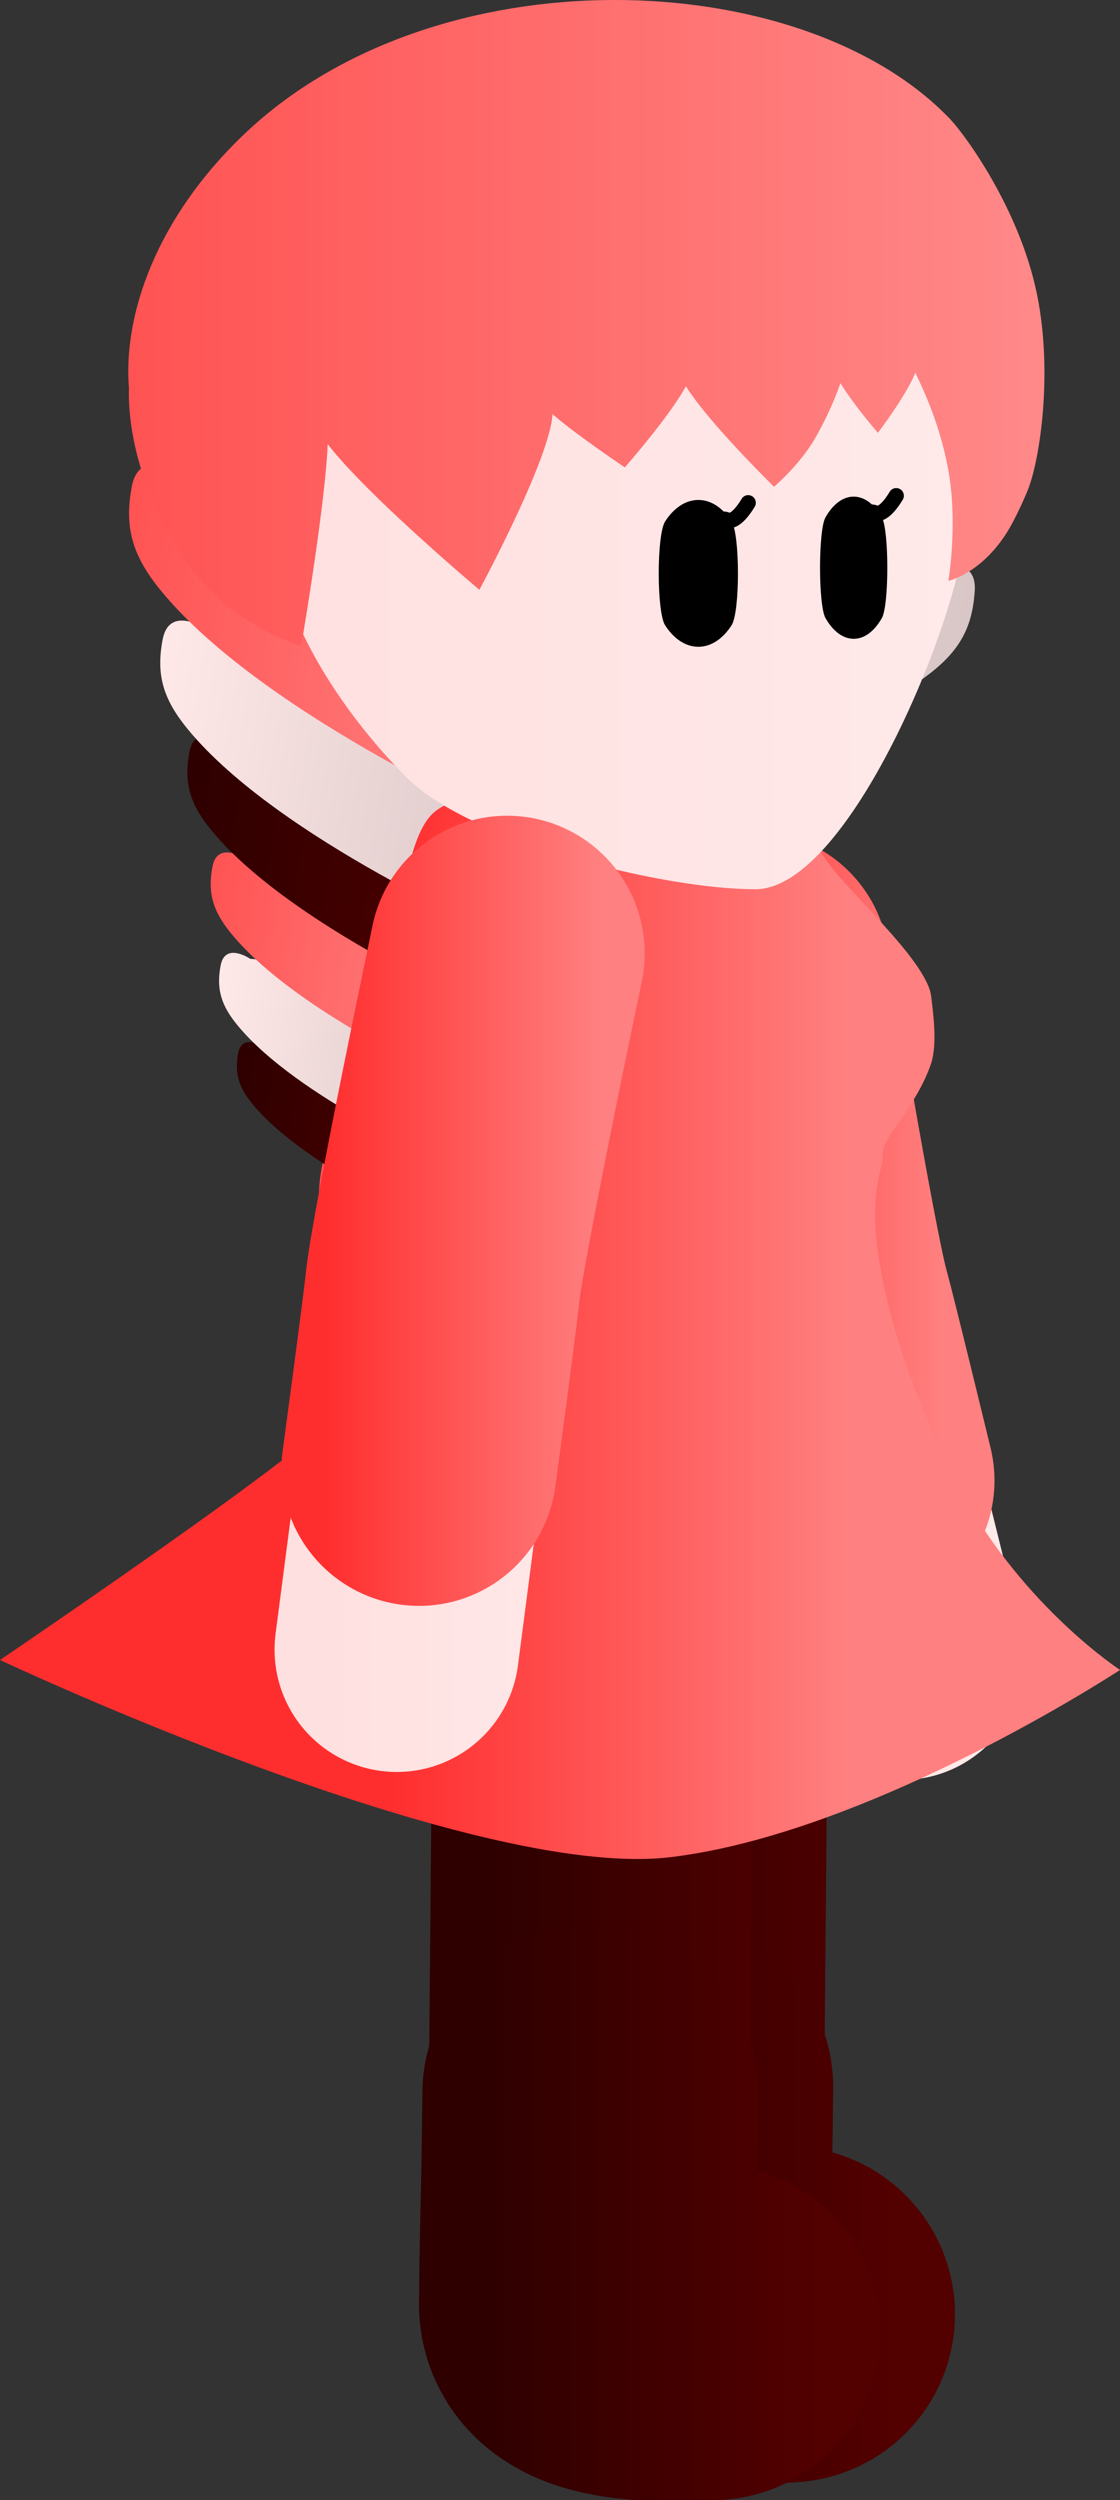 <svg version="1.1" xmlns="http://www.w3.org/2000/svg" xmlns:xlink="http://www.w3.org/1999/xlink" width="36.658" height="81.769" viewBox="0,0,36.658,81.769"><rect x="0" y="0" width="36.658" height="81.769" fill="#333333" stroke="none"/><defs><linearGradient x1="242.79" y1="182.802" x2="250.79" y2="182.802" gradientUnits="userSpaceOnUse" id="color-1"><stop offset="0" stop-color="#ffe0e0"/><stop offset="1" stop-color="#ffe9e9"/></linearGradient><linearGradient x1="241.501" y1="179.892" x2="250.501" y2="179.892" gradientUnits="userSpaceOnUse" id="color-2"><stop offset="0" stop-color="#ff2e2e"/><stop offset="1" stop-color="#ff8080"/></linearGradient><linearGradient x1="231.681" y1="180.113" x2="236.971" y2="180.962" gradientUnits="userSpaceOnUse" id="color-3"><stop offset="0" stop-color="#ff5353"/><stop offset="1" stop-color="#ff8989"/></linearGradient><linearGradient x1="229.857" y1="180.171" x2="233.688" y2="180.786" gradientUnits="userSpaceOnUse" id="color-4"><stop offset="0" stop-color="#ff5353"/><stop offset="1" stop-color="#ff8989"/></linearGradient><linearGradient x1="229.952" y1="176.291" x2="240.724" y2="178.02" gradientUnits="userSpaceOnUse" id="color-5"><stop offset="0" stop-color="#ff5353"/><stop offset="1" stop-color="#ff8989"/></linearGradient><linearGradient x1="227.177" y1="176.085" x2="234.876" y2="177.321" gradientUnits="userSpaceOnUse" id="color-6"><stop offset="0" stop-color="#2e0000"/><stop offset="1" stop-color="#520000"/></linearGradient><linearGradient x1="229.735" y1="173.759" x2="242.282" y2="175.773" gradientUnits="userSpaceOnUse" id="color-7"><stop offset="0" stop-color="#2e0000"/><stop offset="1" stop-color="#520000"/></linearGradient><linearGradient x1="226.552" y1="173.523" x2="235.52" y2="174.963" gradientUnits="userSpaceOnUse" id="color-8"><stop offset="0" stop-color="#ffe8e8"/><stop offset="1" stop-color="#d9c6c6"/></linearGradient><linearGradient x1="229.877" y1="170.822" x2="243.989" y2="173.088" gradientUnits="userSpaceOnUse" id="color-9"><stop offset="0" stop-color="#ffe8e8"/><stop offset="1" stop-color="#d9c6c6"/></linearGradient><linearGradient x1="226.243" y1="170.553" x2="236.328" y2="172.172" gradientUnits="userSpaceOnUse" id="color-10"><stop offset="0" stop-color="#ff5353"/><stop offset="1" stop-color="#ff8989"/></linearGradient><linearGradient x1="229.594" y1="167.506" x2="246.031" y2="170.145" gradientUnits="userSpaceOnUse" id="color-11"><stop offset="0" stop-color="#ff5353"/><stop offset="1" stop-color="#ff8989"/></linearGradient><linearGradient x1="225.424" y1="167.197" x2="237.172" y2="169.083" gradientUnits="userSpaceOnUse" id="color-12"><stop offset="0" stop-color="#2e0000"/><stop offset="1" stop-color="#520000"/></linearGradient><linearGradient x1="229.34" y1="164.284" x2="248.194" y2="167.311" gradientUnits="userSpaceOnUse" id="color-13"><stop offset="0" stop-color="#2e0000"/><stop offset="1" stop-color="#520000"/></linearGradient><linearGradient x1="224.483" y1="163.924" x2="237.958" y2="166.088" gradientUnits="userSpaceOnUse" id="color-14"><stop offset="0" stop-color="#ffe8e8"/><stop offset="1" stop-color="#d9c6c6"/></linearGradient><linearGradient x1="228.96" y1="159.853" x2="250.922" y2="163.378" gradientUnits="userSpaceOnUse" id="color-15"><stop offset="0" stop-color="#ffe8e8"/><stop offset="1" stop-color="#d9c6c6"/></linearGradient><linearGradient x1="223.39" y1="159.441" x2="239.086" y2="161.96" gradientUnits="userSpaceOnUse" id="color-16"><stop offset="0" stop-color="#ff5353"/><stop offset="1" stop-color="#ff8989"/></linearGradient><linearGradient x1="238.138" y1="201.552" x2="248.638" y2="201.552" gradientUnits="userSpaceOnUse" id="color-17"><stop offset="0" stop-color="#2e0000"/><stop offset="1" stop-color="#520000"/></linearGradient><linearGradient x1="237.879" y1="211.833" x2="248.879" y2="211.833" gradientUnits="userSpaceOnUse" id="color-18"><stop offset="0" stop-color="#2e0000"/><stop offset="1" stop-color="#520000"/></linearGradient><linearGradient x1="235.693" y1="202.133" x2="246.193" y2="202.133" gradientUnits="userSpaceOnUse" id="color-19"><stop offset="0" stop-color="#2e0000"/><stop offset="1" stop-color="#520000"/></linearGradient><linearGradient x1="235.434" y1="212.228" x2="246.434" y2="212.228" gradientUnits="userSpaceOnUse" id="color-20"><stop offset="0" stop-color="#2e0000"/><stop offset="1" stop-color="#520000"/></linearGradient><linearGradient x1="232.45" y1="174.399" x2="247.406" y2="174.399" gradientUnits="userSpaceOnUse" id="color-21"><stop offset="0" stop-color="#ff2e2e"/><stop offset="1" stop-color="#ff8080"/></linearGradient><linearGradient x1="232.45" y1="174.399" x2="247.406" y2="174.399" gradientUnits="userSpaceOnUse" id="color-22"><stop offset="0" stop-color="#ff0000"/><stop offset="1" stop-color="#ff5050"/></linearGradient><linearGradient x1="228.616" y1="157.129" x2="251.303" y2="157.129" gradientUnits="userSpaceOnUse" id="color-23"><stop offset="0" stop-color="#ffe0e0"/><stop offset="1" stop-color="#ffe9e9"/></linearGradient><linearGradient x1="228.616" y1="156.75" x2="251.303" y2="156.75" gradientUnits="userSpaceOnUse" id="color-24"><stop offset="0" stop-color="#ffd499"/><stop offset="1" stop-color="#ffd599"/></linearGradient><linearGradient x1="223.87" y1="150.401" x2="253.857" y2="150.401" gradientUnits="userSpaceOnUse" id="color-25"><stop offset="0" stop-color="#ff5353"/><stop offset="1" stop-color="#ff8989"/></linearGradient><linearGradient x1="224.574" y1="153.446" x2="253.588" y2="153.446" gradientUnits="userSpaceOnUse" id="color-26"><stop offset="0" stop-color="#000000"/><stop offset="1" stop-color="#313131"/></linearGradient><linearGradient x1="230.505" y1="182.436" x2="238.505" y2="182.436" gradientUnits="userSpaceOnUse" id="color-27"><stop offset="0" stop-color="#ffe0e0"/><stop offset="1" stop-color="#ffe9e9"/></linearGradient><linearGradient x1="230.329" y1="179.438" x2="239.329" y2="179.438" gradientUnits="userSpaceOnUse" id="color-28"><stop offset="0" stop-color="#ff2e2e"/><stop offset="1" stop-color="#ff8080"/></linearGradient></defs><g transform="translate(-219.671,-139.839)"><g data-paper-data="{&quot;isPaintingLayer&quot;:true}" fill-rule="nonzero" stroke-linejoin="miter" stroke-miterlimit="10" stroke-dasharray="" stroke-dashoffset="0" style="mix-blend-mode: normal"><g fill="none" stroke-linecap="round"><path d="M249.201,194.051c0,0 -2.202,-8.892 -2.826,-11.367c-0.74,-2.936 -1.995,-11.132 -1.995,-11.132" stroke="url(#color-1)" stroke-width="8"/><path d="M247.721,188.26c0,0 -1.158,-4.776 -1.431,-5.775c-0.462,-1.687 -2.01,-10.962 -2.01,-10.962" stroke="url(#color-2)" stroke-width="9"/></g><g stroke="#000000" stroke-width="0" stroke-linecap="butt"><path d="M237.291,178.907c-0.193,0.71 -0.418,1.144 -0.81,1.614c-1.443,1.73 -3.815,2.665 -3.815,2.665l-0.529,-5.915l4.882,1.266c0,0 0.464,-0.34 0.272,0.37z" data-paper-data="{&quot;index&quot;:null}" fill="url(#color-3)"/><path d="M230.199,178.044c0.136,-0.788 0.447,-0.305 0.447,-0.305l3.529,0.006l-1.295,6.032c0,0 -1.962,-1.639 -2.615,-3.836c-0.177,-0.597 -0.203,-1.109 -0.067,-1.897z" data-paper-data="{&quot;index&quot;:null}" fill="url(#color-4)"/><path d="M241.044,175.953c-0.04,0.626 -0.272,1 -0.81,1.392c-1.98,1.445 -6.128,2.093 -6.128,2.093l-3.793,-5.396l10.032,1.554c0,0 0.739,-0.269 0.699,0.358z" data-paper-data="{&quot;index&quot;:null}" fill="url(#color-5)"/><path d="M227.469,174.275c0.127,-0.669 0.831,-0.187 0.831,-0.187l6.991,0.645l-1.471,5.074c0,0 -4.184,-1.798 -5.876,-3.85c-0.46,-0.558 -0.603,-1.013 -0.476,-1.682z" data-paper-data="{&quot;index&quot;:null}" fill="url(#color-6)"/><path d="M242.655,173.366c-0.046,0.729 -0.317,1.165 -0.944,1.622c-2.307,1.683 -7.137,2.437 -7.137,2.437l-4.419,-6.286l11.685,1.81c0,0 0.86,-0.313 0.814,0.417z" data-paper-data="{&quot;index&quot;:null}" fill="url(#color-7)"/><path d="M226.892,171.415c0.148,-0.779 0.968,-0.218 0.968,-0.218l8.144,0.752l-1.713,5.91c0,0 -4.873,-2.095 -6.844,-4.485c-0.535,-0.649 -0.702,-1.18 -0.555,-1.959z" data-paper-data="{&quot;index&quot;:null}" fill="url(#color-8)"/><path d="M244.409,170.38c-0.052,0.82 -0.356,1.31 -1.061,1.824c-2.594,1.893 -8.028,2.741 -8.028,2.741l-4.97,-7.07l13.143,2.036c0,0 0.968,-0.352 0.916,0.469z" data-paper-data="{&quot;index&quot;:null}" fill="url(#color-9)"/><path d="M226.625,168.182c0.166,-0.876 1.089,-0.246 1.089,-0.246l9.159,0.845l-1.926,6.647c0,0 -5.481,-2.356 -7.698,-5.044c-0.602,-0.73 -0.79,-1.327 -0.624,-2.203z" data-paper-data="{&quot;index&quot;:null}" fill="url(#color-10)"/><path d="M246.52,166.991c-0.061,0.956 -0.415,1.526 -1.236,2.125c-3.022,2.205 -9.351,3.193 -9.351,3.193l-5.789,-8.235l15.309,2.371c0,0 1.127,-0.41 1.067,0.546z" data-paper-data="{&quot;index&quot;:null}" fill="url(#color-11)"/><path d="M225.87,164.435c0.194,-1.021 1.268,-0.286 1.268,-0.286l10.669,0.985l-2.244,7.743c0,0 -6.385,-2.744 -8.966,-5.875c-0.701,-0.851 -0.92,-1.545 -0.727,-2.566z" data-paper-data="{&quot;index&quot;:null}" fill="url(#color-12)"/><path d="M248.754,163.693c-0.07,1.096 -0.476,1.75 -1.418,2.437c-3.466,2.529 -10.725,3.663 -10.725,3.663l-6.639,-9.445l17.559,2.72c0,0 1.293,-0.47 1.223,0.626z" data-paper-data="{&quot;index&quot;:null}" fill="url(#color-13)"/><path d="M224.994,160.756c0.222,-1.171 1.454,-0.328 1.454,-0.328l12.237,1.13l-2.574,8.881c0,0 -7.323,-3.147 -10.284,-6.739c-0.805,-0.976 -1.056,-1.773 -0.833,-2.943z" data-paper-data="{&quot;index&quot;:null}" fill="url(#color-14)"/><path d="M251.574,159.165c-0.081,1.277 -0.554,2.038 -1.651,2.839c-4.037,2.946 -12.492,4.266 -12.492,4.266l-7.734,-11.002l20.453,3.168c0,0 1.506,-0.548 1.425,0.729z" data-paper-data="{&quot;index&quot;:null}" fill="url(#color-15)"/><path d="M223.985,155.75c0.259,-1.363 1.694,-0.382 1.694,-0.382l14.254,1.316l-2.998,10.344c0,0 -8.53,-3.666 -11.979,-7.849c-0.937,-1.137 -1.229,-2.065 -0.971,-3.428z" data-paper-data="{&quot;index&quot;:null}" fill="url(#color-16)"/></g><g fill="none" stroke-linecap="round"><path d="M245.436,215.536c0,0 -4.107,0.346 -4.096,-0.905c0.028,-3.081 0.08,-8.914 0.11,-12.349c0.044,-4.889 0.132,-14.759 0.132,-14.759" stroke="url(#color-17)" stroke-width="10.5"/><path d="M245.427,215.527c0,0 -4.107,0.346 -4.096,-0.905c0.028,-3.081 0.08,-3.091 0.11,-6.526" stroke="url(#color-18)" stroke-width="11"/></g><g fill="none" stroke-linecap="round"><path d="M242.991,216.117c0,0 -4.107,0.346 -4.096,-0.905c0.028,-3.081 0.08,-8.914 0.11,-12.349c0.044,-4.889 0.132,-14.759 0.132,-14.759" stroke="url(#color-19)" stroke-width="10.5"/><path d="M242.981,216.108c0,0 -4.107,0.346 -4.096,-0.905c0.028,-3.081 0.08,-3.463 0.11,-6.898" stroke="url(#color-20)" stroke-width="11"/></g><path d="M231.882,184.842c0.19,-0.562 1.314,-2.749 1.403,-5.02c0.084,-2.132 -0.863,-4.338 -0.813,-5.345c0.165,-3.325 0.294,-6.989 1.355,-8.026c1.294,-1.264 10.389,-2.666 12.794,1.381c0.605,1.018 3.398,3.392 3.531,4.609c0.05,0.457 0.213,1.542 -0.012,2.198c-0.474,1.378 -1.594,2.441 -1.57,2.886c0.036,0.664 -0.67,1.415 0.124,4.784c0.667,2.831 2.022,5.548 2.461,6.353c2.05,3.757 5.175,5.792 5.175,5.792c0,0 -8.111,5.327 -14.702,6.122c-6.591,0.795 -21.956,-6.447 -21.956,-6.447c0,0 4.648,-3.153 7.733,-5.411c2.895,-2.119 4.265,-3.322 4.478,-3.876z" fill="url(#color-21)" stroke="url(#color-22)" stroke-width="0" stroke-linecap="butt"/><g stroke-linecap="butt"><path d="M239.96,145.337c3.13,0 5.965,1.279 8.019,3.345c2.053,2.067 3.325,4.92 3.325,8.068c0,2.788 -3.776,12.171 -6.906,12.171c-3.13,0 -9.372,-1.595 -11.425,-3.661c-2.053,-2.067 -4.355,-5.362 -4.355,-8.51c0,-3.148 1.271,-6.002 3.325,-8.068c2.053,-2.066 4.889,-3.345 8.019,-3.345z" fill="url(#color-23)" stroke="url(#color-24)" stroke-width="0"/><path d="M243.616,156.894c0.278,0.434 0.278,2.96 -0,3.394c-0.279,0.435 -0.663,0.704 -1.088,0.704c-0.425,-0 -0.809,-0.269 -1.088,-0.704c-0.278,-0.434 -0.278,-2.96 0,-3.394c0.279,-0.435 0.663,-0.704 1.088,-0.704c0.425,0 0.809,0.269 1.088,0.704z" data-paper-data="{&quot;index&quot;:null}" fill="#000000" stroke="none" stroke-width="1.301"/><path d="M248.536,156.763c0.236,0.42 0.236,2.867 -0,3.287c-0.237,0.421 -0.564,0.682 -0.924,0.681c-0.361,0 -0.687,-0.261 -0.924,-0.682c-0.236,-0.42 -0.236,-2.867 0,-3.287c0.237,-0.421 0.564,-0.682 0.924,-0.681c0.361,0 0.687,0.261 0.924,0.682z" data-paper-data="{&quot;index&quot;:null}" fill="#000000" stroke="none" stroke-width="1.301"/></g><path d="M244.159,156.282c0,0 -0.393,0.695 -0.69,0.562c-0.277,-0.125 -0.674,0.22 -1.074,0.309" data-paper-data="{&quot;index&quot;:null}" fill="none" stroke="#000000" stroke-width="0.5" stroke-linecap="round"/><path d="M249.005,156.051c0,0 -0.393,0.695 -0.69,0.562c-0.277,-0.125 -0.674,0.22 -1.074,0.309" data-paper-data="{&quot;index&quot;:null}" fill="none" stroke="#000000" stroke-width="0.5" stroke-linecap="round"/><path d="M223.891,152.534c-0.193,-2.402 0.895,-5.586 3.814,-8.346c6.265,-5.923 18.125,-5.496 22.982,-0.538c0.462,0.437 2.247,2.837 2.875,5.584c0.607,2.657 0.15,5.654 -0.256,6.645c-0.143,0.349 -0.303,0.688 -0.472,1.013c-0.873,1.675 -2.122,1.943 -2.122,1.943c0,0 0.334,-1.941 -0.029,-3.765c-0.457,-2.295 -1.461,-3.585 -1.232,-3.613c0.983,-0.119 -1.046,2.537 -1.046,2.537c0,0 -2.397,-2.726 -1.477,-3.047c0.948,-0.331 0.299,1.703 -0.58,3.228c-0.504,0.875 -1.343,1.583 -1.343,1.583c0,0 -4.242,-4.139 -2.881,-4.143c1.101,-0.004 -2.003,3.509 -2.003,3.509c0,0 -3.322,-2.225 -2.651,-2.237c1.278,-0.024 -2.108,6.242 -2.108,6.242c0,0 -6.836,-5.747 -5.109,-5.785c0.59,-0.013 -0.724,7.619 -0.724,7.619c0,0 -1.671,-0.472 -3.013,-1.861c-1.664,-1.723 -2.685,-4.483 -2.625,-6.568z" fill="url(#color-25)" stroke="url(#color-26)" stroke-width="0" stroke-linecap="butt"/><g fill="none" stroke-linecap="round"><path d="M232.657,193.791c0,0 1.185,-9.084 1.505,-11.616c0.379,-3.004 2.193,-11.094 2.193,-11.094" stroke="url(#color-27)" stroke-width="8"/><path d="M233.386,187.859c0,0 0.66,-4.87 0.768,-5.9c0.183,-1.739 2.118,-10.942 2.118,-10.942" stroke="url(#color-28)" stroke-width="9"/></g></g></g></svg><!--rotationCenter:20.329139999999995:40.160849537264085-->